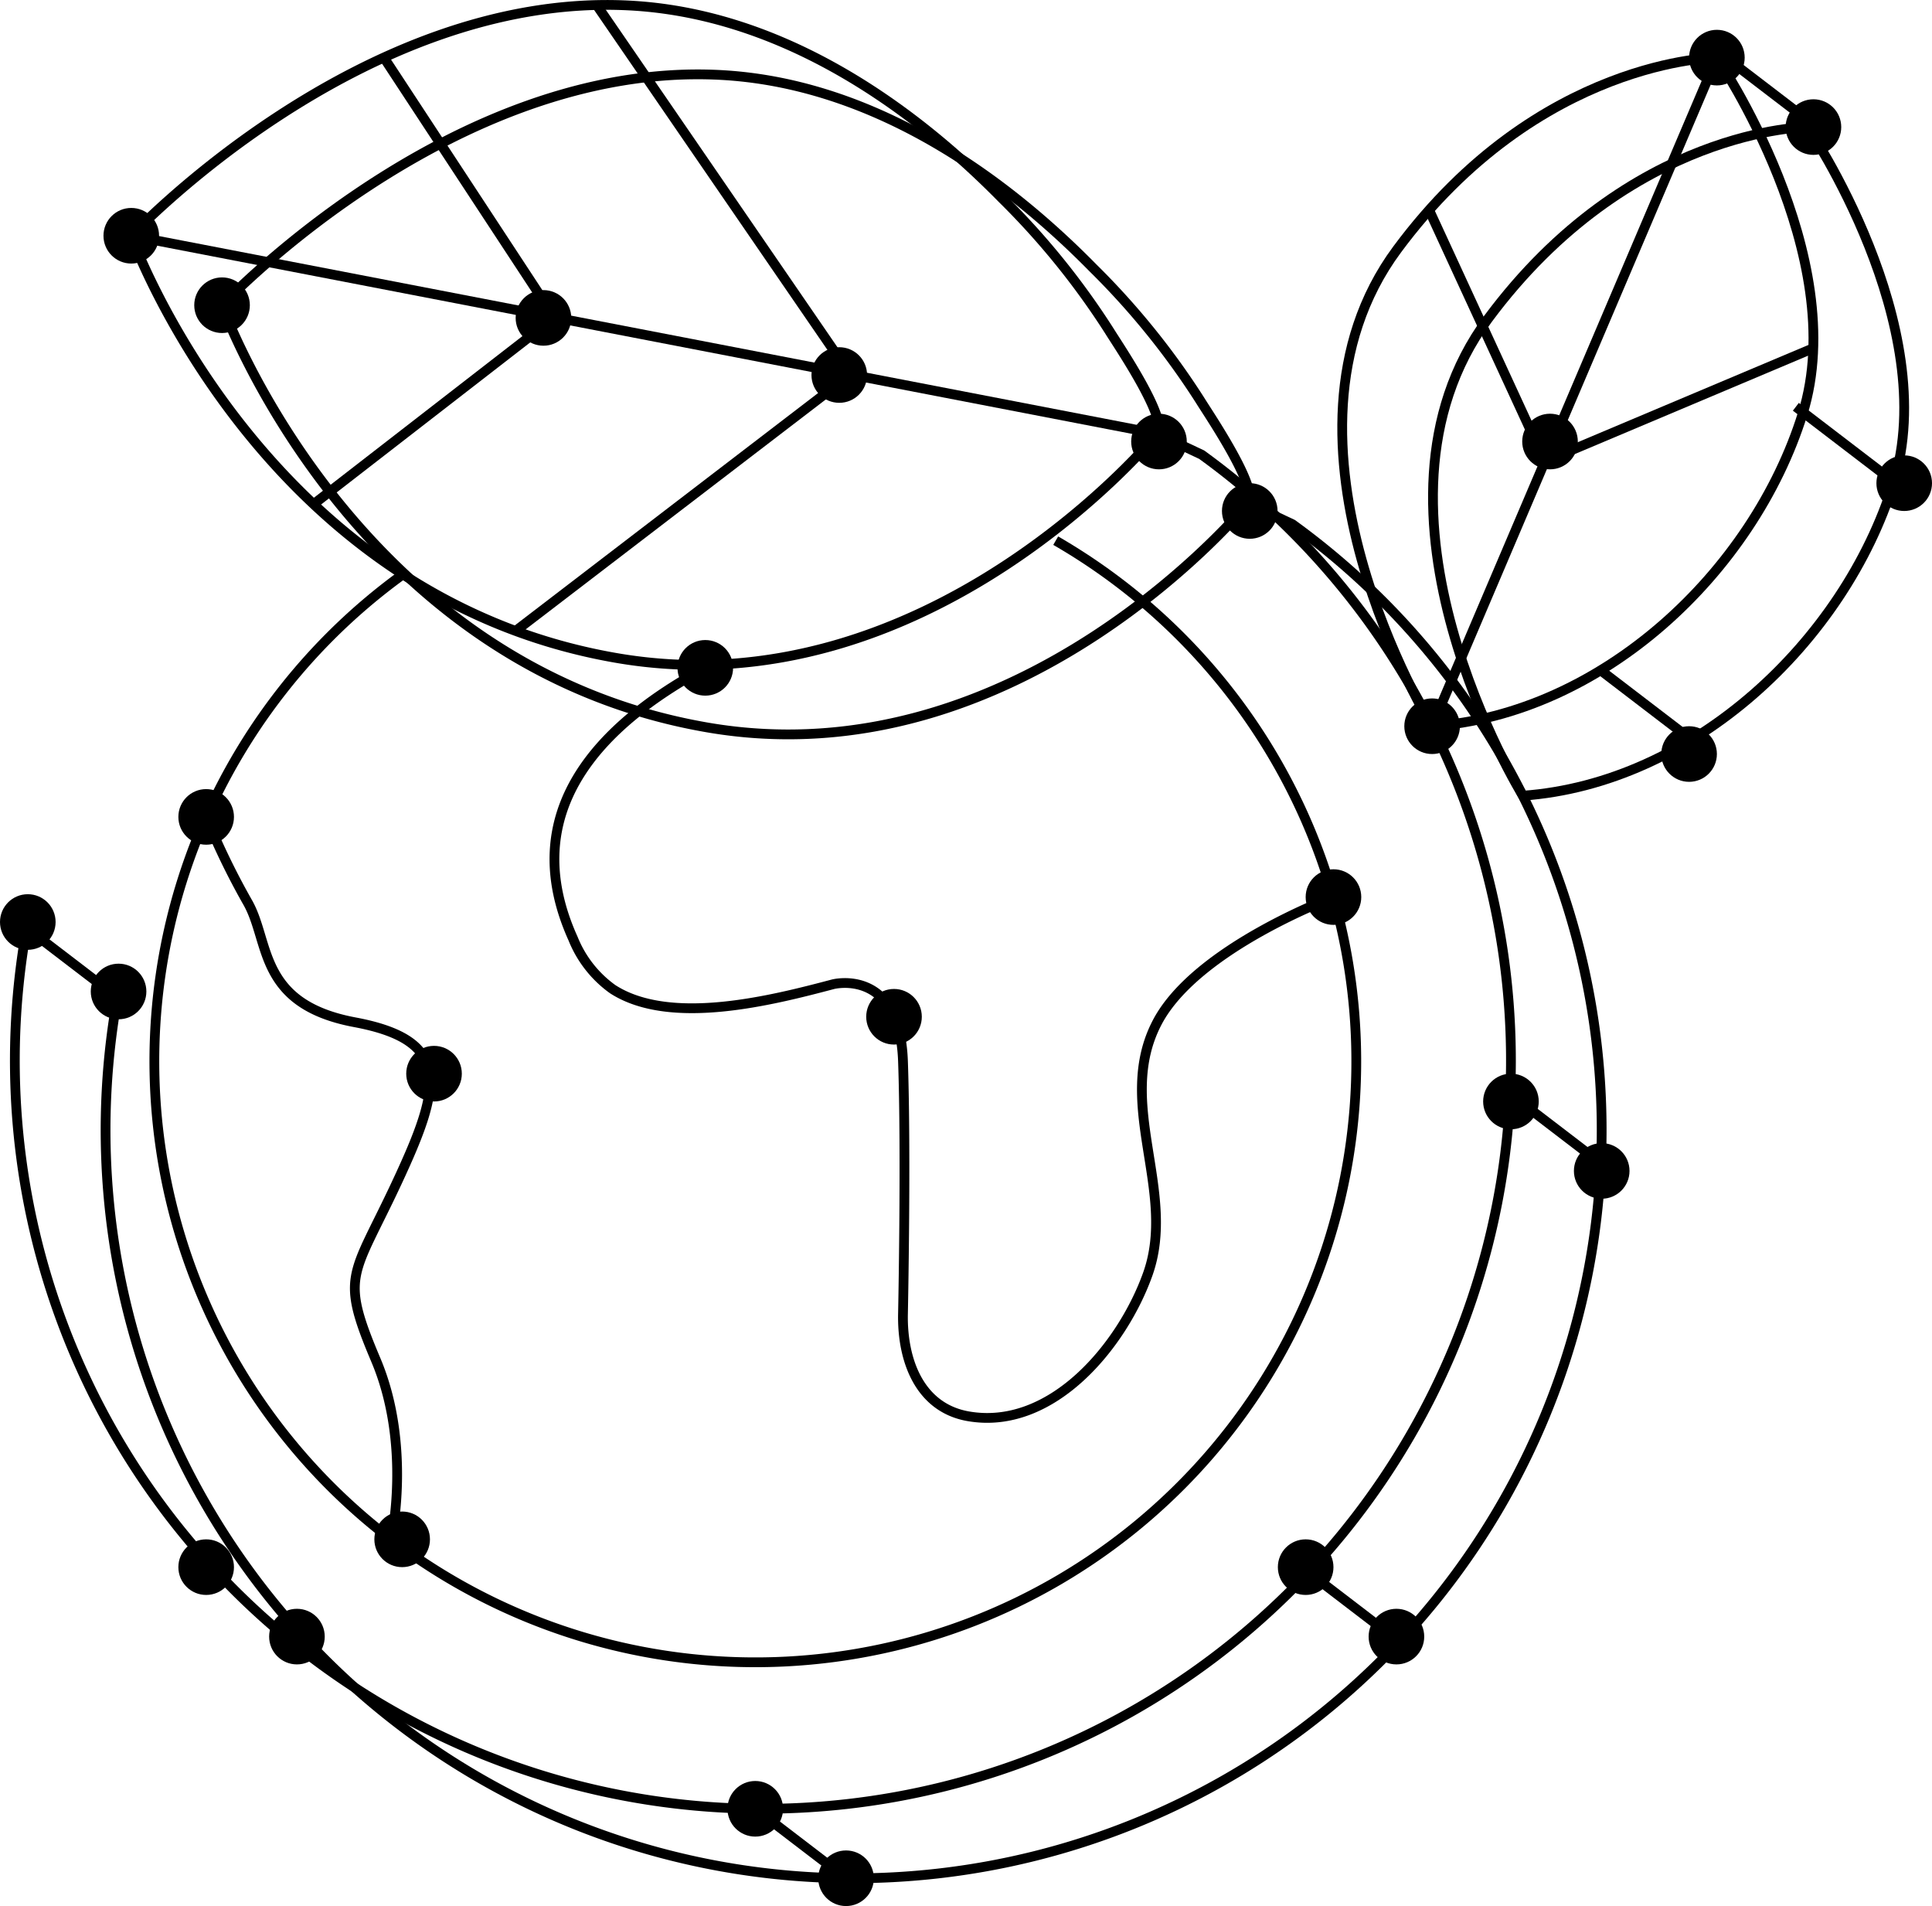 <svg xmlns="http://www.w3.org/2000/svg" width="197.712" height="195.029" viewBox="0 0 197.712 195.029">
  <g id="Grupo_18" data-name="Grupo 18" transform="translate(-1445.67 -205.379)">
    <g id="Grupo_15" data-name="Grupo 15">
      <path id="Trazado_16" data-name="Trazado 16" d="M1553.706,260.7a61.5,61.5,0,1,1-66.752,3.413" fill="none" stroke="#000" stroke-miterlimit="10" stroke-width="1"/>
      <path id="Trazado_17" data-name="Trazado 17" d="M1448.515,299.72A76.552,76.552,0,1,0,1568.641,251.9l-4.54-2.137-105-20.268" fill="none" stroke="#000" stroke-miterlimit="10" stroke-width="1"/>
      <path id="Trazado_18" data-name="Trazado 18" d="M1485.7,362.885s2.138-9.591-1.571-18.359-2.375-8.43,2.184-18.209,5.662-14.469-4.331-16.339-8.644-8.277-11-12.324a74.649,74.649,0,0,1-4.207-8.689" fill="none" stroke="#000" stroke-miterlimit="10" stroke-width="1"/>
      <path id="Trazado_19" data-name="Trazado 19" d="M1517.846,273.713c-10.837,5.852-19.4,14.728-13.527,27.716a11.718,11.718,0,0,0,4.045,5.159c5.9,3.818,16.294,1.156,22.558-.5,0,0,6.819-1.765,7.156,7.885.336,9.623,0,25.746,0,25.835-.1,4.622,1.616,9.611,6.7,10.488,8.613,1.483,15.79-7.346,18.354-14.561,3.018-8.5-3.389-17.455.966-25.754,3.988-7.6,18.028-12.81,18.028-12.81" fill="none" stroke="#000" stroke-miterlimit="10" stroke-width="1"/>
      <path id="Trazado_20" data-name="Trazado 20" d="M1564.1,249.768s-23.327,28.473-55.36,22.933c-36.432-6.3-49.637-43.2-49.637-43.2s23.392-24.915,50.847-23.566c14.866.731,28.125,9.418,38.285,19.756a77.682,77.682,0,0,1,10.982,13.581C1560.056,240.638,1565.287,248.321,1564.1,249.768Z" fill="none" stroke="#000" stroke-miterlimit="10" stroke-width="1"/>
      <path id="Trazado_21" data-name="Trazado 21" d="M1477.762,256.962l24.648-19.1-17.452-26.585" fill="none" stroke="#000" stroke-miterlimit="10" stroke-width="1"/>
      <path id="Trazado_22" data-name="Trazado 22" d="M1506.718,205.881l25.965,37.822-34.243,26.229" fill="none" stroke="#000" stroke-miterlimit="10" stroke-width="1"/>
      <path id="Trazado_23" data-name="Trazado 23" d="M1592.226,279.687s-18.067-29.242-3.567-48.8,32.709-19.612,32.709-19.612,13.826,20.287,8.768,36.473S1609.618,278.442,1592.226,279.687Z" fill="none" stroke="#000" stroke-miterlimit="10" stroke-width="1"/>
      <line id="Línea_35" data-name="Línea 35" x1="29.142" y2="68.412" transform="translate(1592.226 211.275)" fill="none" stroke="#000" stroke-miterlimit="10" stroke-width="1"/>
      <path id="Trazado_24" data-name="Trazado 24" d="M1591.92,226.873l11.851,25.713,27.46-11.579" fill="none" stroke="#000" stroke-miterlimit="10" stroke-width="1"/>
    </g>
    <circle id="Elipse_104" data-name="Elipse 104" cx="2.845" cy="2.845" r="2.845" transform="translate(1445.67 296.875)"/>
    <circle id="Elipse_105" data-name="Elipse 105" cx="2.845" cy="2.845" r="2.845" transform="translate(1463.923 362.885)"/>
    <circle id="Elipse_106" data-name="Elipse 106" cx="2.845" cy="2.845" r="2.845" transform="translate(1576.44 362.885)"/>
    <circle id="Elipse_107" data-name="Elipse 107" cx="2.845" cy="2.845" r="2.845" transform="translate(1534.314 306.569)"/>
    <circle id="Elipse_108" data-name="Elipse 108" cx="2.845" cy="2.845" r="2.845" transform="translate(1483.98 360.04)"/>
    <circle id="Elipse_109" data-name="Elipse 109" cx="2.845" cy="2.845" r="2.845" transform="translate(1487.241 312.393)"/>
    <circle id="Elipse_110" data-name="Elipse 110" cx="2.845" cy="2.845" r="2.845" transform="translate(1463.923 286.12)"/>
    <circle id="Elipse_111" data-name="Elipse 111" cx="2.845" cy="2.845" r="2.845" transform="translate(1579.285 294.323)"/>
    <circle id="Elipse_112" data-name="Elipse 112" cx="2.845" cy="2.845" r="2.845" transform="translate(1515.001 270.868)"/>
    <circle id="Elipse_113" data-name="Elipse 113" cx="2.845" cy="2.845" r="2.845" transform="translate(1520.115 387.611)"/>
    <circle id="Elipse_114" data-name="Elipse 114" cx="2.845" cy="2.845" r="2.845" transform="translate(1597.448 315.238)"/>
    <circle id="Elipse_115" data-name="Elipse 115" cx="2.845" cy="2.845" r="2.845" transform="translate(1589.381 276.842)"/>
    <circle id="Elipse_116" data-name="Elipse 116" cx="2.845" cy="2.845" r="2.845" transform="translate(1618.523 208.43)"/>
    <circle id="Elipse_117" data-name="Elipse 117" cx="2.845" cy="2.845" r="2.845" transform="translate(1628.404 215.537)"/>
    <circle id="Elipse_118" data-name="Elipse 118" cx="2.845" cy="2.845" r="2.845" transform="translate(1637.693 251.974)"/>
    <circle id="Elipse_119" data-name="Elipse 119" cx="2.845" cy="2.845" r="2.845" transform="translate(1615.679 279.687)"/>
    <circle id="Elipse_120" data-name="Elipse 120" cx="2.845" cy="2.845" r="2.845" transform="translate(1601.447 247.711)"/>
    <circle id="Elipse_121" data-name="Elipse 121" cx="2.845" cy="2.845" r="2.845" transform="translate(1561.43 247.711)"/>
    <circle id="Elipse_122" data-name="Elipse 122" cx="2.845" cy="2.845" r="2.845" transform="translate(1456.259 226.656)"/>
    <circle id="Elipse_123" data-name="Elipse 123" cx="2.845" cy="2.845" r="2.845" transform="translate(1498.439 235.062)"/>
    <circle id="Elipse_124" data-name="Elipse 124" cx="2.845" cy="2.845" r="2.845" transform="translate(1528.712 240.906)"/>
    <g id="Grupo_17" data-name="Grupo 17">
      <g id="Grupo_16" data-name="Grupo 16">
        <path id="Trazado_25" data-name="Trazado 25" d="M1457.8,306.828a76.552,76.552,0,1,0,120.127-47.815l-4.541-2.137" fill="none" stroke="#000" stroke-miterlimit="10" stroke-width="1"/>
        <path id="Trazado_26" data-name="Trazado 26" d="M1573.39,256.876s-23.327,28.473-55.36,22.932c-36.432-6.3-49.637-43.2-49.637-43.2s23.393-24.915,50.847-23.567c14.867.731,28.125,9.419,38.285,19.756a77.651,77.651,0,0,1,10.982,13.582C1569.345,247.745,1574.576,255.428,1573.39,256.876Z" fill="none" stroke="#000" stroke-miterlimit="10" stroke-width="1"/>
        <path id="Trazado_27" data-name="Trazado 27" d="M1601.515,286.794s-18.067-29.241-3.567-48.8,32.709-19.613,32.709-19.613,13.826,20.287,8.768,36.473S1618.907,285.549,1601.515,286.794Z" fill="none" stroke="#000" stroke-miterlimit="10" stroke-width="1"/>
      </g>
      <circle id="Elipse_125" data-name="Elipse 125" cx="2.845" cy="2.845" r="2.845" transform="translate(1454.959 303.983)"/>
      <circle id="Elipse_126" data-name="Elipse 126" cx="2.845" cy="2.845" r="2.845" transform="translate(1473.212 369.992)"/>
      <circle id="Elipse_127" data-name="Elipse 127" cx="2.845" cy="2.845" r="2.845" transform="translate(1585.729 369.992)"/>
      <circle id="Elipse_128" data-name="Elipse 128" cx="2.845" cy="2.845" r="2.845" transform="translate(1529.405 394.718)"/>
      <circle id="Elipse_129" data-name="Elipse 129" cx="2.845" cy="2.845" r="2.845" transform="translate(1606.737 322.345)"/>
      <circle id="Elipse_130" data-name="Elipse 130" cx="2.845" cy="2.845" r="2.845" transform="translate(1570.719 254.818)"/>
      <circle id="Elipse_131" data-name="Elipse 131" cx="2.845" cy="2.845" r="2.845" transform="translate(1465.548 233.763)"/>
    </g>
    <line id="Línea_36" data-name="Línea 36" x2="9.289" y2="7.107" transform="translate(1522.96 390.455)" fill="none" stroke="#000" stroke-miterlimit="10" stroke-width="1"/>
    <line id="Línea_37" data-name="Línea 37" x2="9.289" y2="7.107" transform="translate(1448.515 300.429)" fill="none" stroke="#000" stroke-miterlimit="10" stroke-width="1"/>
    <line id="Línea_38" data-name="Línea 38" x2="9.289" y2="7.107" transform="translate(1579.809 366.438)" fill="none" stroke="#000" stroke-miterlimit="10" stroke-width="1"/>
    <line id="Línea_39" data-name="Línea 39" x2="9.289" y2="7.107" transform="translate(1600.293 317.374)" fill="none" stroke="#000" stroke-miterlimit="10" stroke-width="1"/>
    <line id="Línea_40" data-name="Línea 40" x2="9.289" y2="7.107" transform="translate(1609.582 274.051)" fill="none" stroke="#000" stroke-miterlimit="10" stroke-width="1"/>
    <line id="Línea_41" data-name="Línea 41" x2="9.289" y2="7.107" transform="translate(1629.449 247.002)" fill="none" stroke="#000" stroke-miterlimit="10" stroke-width="1"/>
    <line id="Línea_42" data-name="Línea 42" x2="9.289" y2="7.107" transform="translate(1621.368 210.566)" fill="none" stroke="#000" stroke-miterlimit="10" stroke-width="1"/>
  </g>
</svg>
